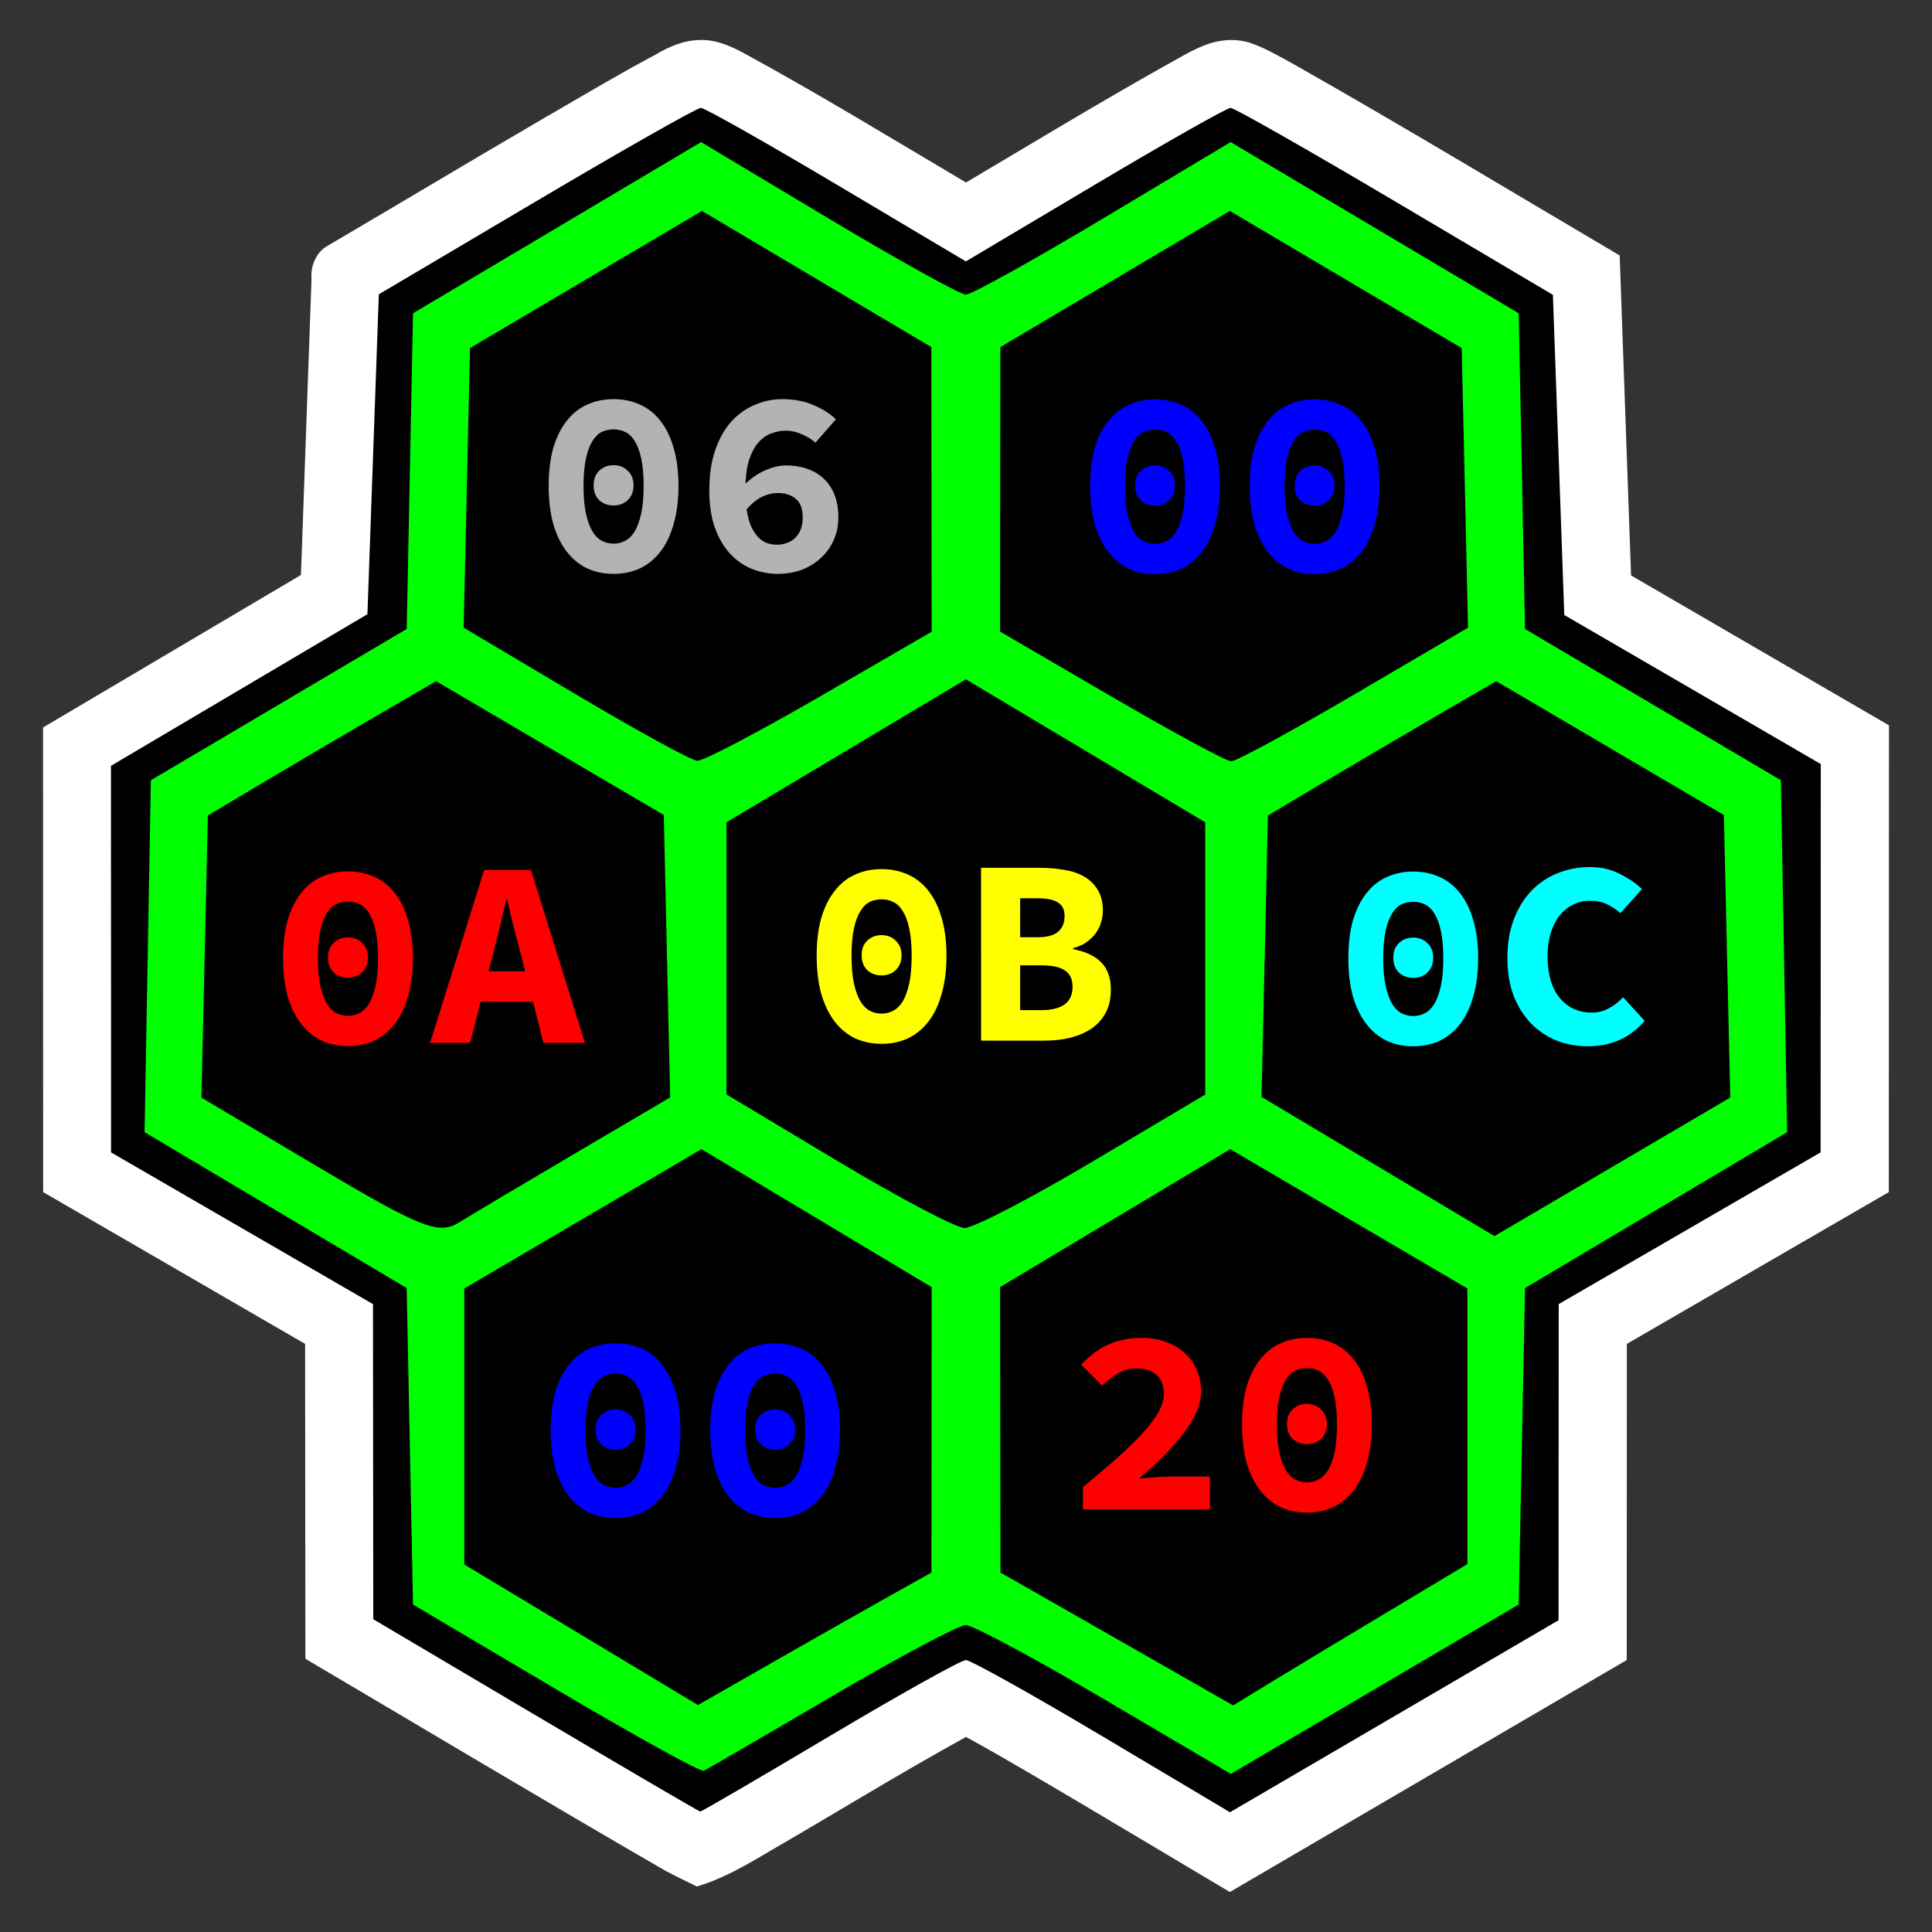 <?xml version="1.0" encoding="UTF-8" standalone="no"?>
<!-- Created with Inkscape (http://www.inkscape.org/) -->

<svg
   version="1.1"
   id="svg254"
   width="512"
   height="512"
   viewBox="0 0 512 512"
   sodipodi:docname="hexinject.svg"
   inkscape:version="1.2.2 (b0a8486541, 2022-12-01)"
   inkscape:export-filename="../GIT Icons/hexinject.png"
   inkscape:export-xdpi="96"
   inkscape:export-ydpi="96"
   xmlns:inkscape="http://www.inkscape.org/namespaces/inkscape"
   xmlns:sodipodi="http://sodipodi.sourceforge.net/DTD/sodipodi-0.dtd"
   xmlns="http://www.w3.org/2000/svg"
   xmlns:svg="http://www.w3.org/2000/svg">
  <rect x="0" y="0" width="512" height="512" fill="#333333" stroke="none"/>
  <defs
     id="defs258">
    <rect
       x="-273.342"
       y="123.45"
       width="226.931"
       height="200.062"
       id="rect493" />
    <rect
       x="-273.342"
       y="123.45"
       width="226.931"
       height="200.062"
       id="rect493-3" />
    <rect
       x="-273.342"
       y="123.45"
       width="226.931"
       height="200.062"
       id="rect493-3-7" />
    <rect
       x="-273.342"
       y="123.45"
       width="226.931"
       height="200.062"
       id="rect493-3-7-3" />
    <rect
       x="-273.342"
       y="123.45"
       width="226.931"
       height="200.062"
       id="rect493-3-7-3-6" />
    <rect
       x="-273.342"
       y="123.45"
       width="226.931"
       height="200.062"
       id="rect493-3-7-3-6-9" />
    <rect
       x="-273.342"
       y="123.45"
       width="226.931"
       height="200.062"
       id="rect493-3-7-3-6-9-2" />
  </defs>
  <sodipodi:namedview
     id="namedview256"
     pagecolor="#505050"
     bordercolor="#eeeeee"
     borderopacity="1"
     inkscape:showpageshadow="0"
     inkscape:pageopacity="0"
     inkscape:pagecheckerboard="0"
     inkscape:deskcolor="#505050"
     showgrid="false"
     inkscape:zoom="0.69345021"
     inkscape:cx="367.72647"
     inkscape:cy="253.80337"
     inkscape:window-width="1366"
     inkscape:window-height="705"
     inkscape:window-x="0"
     inkscape:window-y="0"
     inkscape:window-maximized="1"
     inkscape:current-layer="g260" />
  <g
     inkscape:groupmode="layer"
     inkscape:label="Image"
     id="g260">
    <g
       id="g466"
       transform="translate(0,-1.451)">
      <path
         id="path1048-7"
         style="fill:#ffffff;stroke-width:6.893"
         d="m 185.523,12.053 c -4.239,0.039 -8.248,1.745 -11.826,3.898 -10.008,5.318 -19.731,11.146 -29.545,16.809 -19.321,11.277 -38.513,22.782 -57.805,34.108 -2.79,1.841 -4.078,5.358 -3.794,8.607 -0.934,26.117 -1.868,52.234 -2.801,78.351 -22.783,13.472 -45.564,26.945 -68.348,40.416 0.009,41.043 0.02,82.086 0.029,123.129 23.141,13.409 46.283,26.818 69.424,40.227 0.023,27.815 0.049,55.63 0.07,83.445 31.734,18.725 63.356,37.641 95.253,56.086 2.787,1.497 5.646,2.854 8.479,4.258 7.051,-2.068 13.41,-5.848 19.688,-9.568 17.237,-9.987 34.2,-20.454 51.657,-30.059 10.968,6.014 21.683,12.446 32.472,18.81 12.493,7.411 24.964,14.858 37.446,22.287 35.058,-20.492 70.115,-40.987 105.174,-61.479 0.011,-27.927 0.025,-55.854 0.037,-83.781 23.139,-13.409 46.278,-26.818 69.418,-40.227 0.013,-41.232 0.03,-82.464 0.043,-123.695 -22.782,-13.243 -45.565,-26.484 -68.348,-39.727 -1.007,-28.268 -2.014,-56.536 -3.021,-84.805 -28.815,-16.968 -57.428,-34.282 -86.528,-50.759 -3.804,-2.051 -7.548,-4.324 -11.681,-5.663 -3.805,-1.109 -7.93,-0.782 -11.601,0.66 -4.128,1.569 -7.843,4.003 -11.719,6.084 -17.421,9.799 -34.505,20.174 -51.706,30.352 -19.648,-11.638 -39.149,-23.543 -59.207,-34.469 -3.473,-1.84 -7.255,-3.429 -11.262,-3.297 z" />
      <path
         id="path1048"
         style="fill:#00ff00;stroke-width:6.893"
         d="m 325.116,38.375 c -16.142,9.589 -32.226,19.277 -48.435,28.752 -5.591,3.203 -11.133,6.522 -16.973,9.263 -0.53,0.24 -0.929,0.407 -1.392,0.585 -1.182,0.49 -2.519,0.865 -3.758,0.331 -0.423,-0.123 -1.069,-0.385 -1.332,-0.484 -4.957,-2.165 -9.617,-4.932 -14.32,-7.586 -14.568,-8.412 -28.963,-17.117 -43.429,-25.702 -3.193,-1.902 -6.386,-3.804 -9.579,-5.706 -26.059,15.448 -52.119,30.895 -78.181,46.339 -0.019,15.613 0.102,31.227 -0.273,46.837 -0.179,8.442 -0.455,16.827 -0.898,25.269 -0.187,3.892 -0.375,7.784 -0.562,11.675 -22.568,13.363 -45.137,26.722 -67.705,40.085 -0.012,16.117 0.078,32.235 -0.223,48.351 -0.179,11.891 -0.551,23.741 -0.98,35.615 -0.12,3.502 -0.24,7.004 -0.36,10.507 23.098,13.579 46.196,27.157 69.293,40.736 0.477,10.727 1.062,21.472 1.306,32.175 0.351,12.927 0.452,25.859 0.427,38.79 0.005,4.41 0.008,8.82 0.015,13.23 16.904,9.915 33.782,19.871 50.821,29.554 6.906,3.919 13.79,7.882 20.84,11.541 2.382,1.133 4.791,2.504 7.48,2.673 1.799,0.135 3.307,-0.967 4.748,-1.872 1.014,-0.611 2.23,-1.344 3.33,-1.987 14.819,-8.67 29.741,-17.166 44.726,-25.547 4.801,-2.595 9.495,-5.489 14.675,-7.291 0.92,-0.239 1.914,-0.711 2.864,-0.452 5.751,2.567 11.233,5.684 16.748,8.712 17.112,9.585 33.977,19.601 50.936,29.451 0.503,0.154 1.004,0.896 1.508,0.594 25.968,-15.022 51.824,-30.233 77.722,-45.373 0.037,-14.242 -0.033,-28.486 0.313,-42.725 0.201,-9.895 0.537,-19.745 0.977,-29.642 0.164,-3.957 0.329,-7.915 0.493,-11.872 23.106,-13.564 46.212,-27.128 69.317,-40.692 -0.516,-16.294 -1.117,-32.551 -1.365,-48.851 -0.247,-12.877 -0.249,-25.756 -0.233,-38.635 0,-2.345 0,-4.691 0,-7.036 -22.566,-13.347 -45.132,-26.692 -67.698,-40.039 -0.403,-9.722 -0.899,-19.499 -1.193,-29.188 -0.416,-13.839 -0.602,-27.685 -0.546,-41.53 0,-4.368 0,-8.736 0,-13.104 C 378.172,68.685 352.127,53.242 326.082,37.799 c -0.322,0.192 -0.644,0.384 -0.966,0.576 z m 31.231,38.287 c 10.161,6.016 20.321,12.032 30.482,18.048 0.024,16.351 -0.105,32.706 0.356,49.053 0.146,6.621 0.517,13.233 0.957,19.841 0.077,1.249 0.155,2.498 0.233,3.746 -17.647,10.153 -35.26,20.369 -53.108,30.168 -3.043,1.638 -6.075,3.305 -9.189,4.805 -5.909,-3.131 -11.654,-6.437 -17.484,-9.709 -13.999,-7.919 -27.95,-15.922 -41.892,-23.94 0.227,-25.041 0.452,-50.083 0.677,-75.124 19.511,-11.636 39.022,-23.272 58.533,-34.909 10.145,6.007 20.29,12.014 30.436,18.021 z M 215.57,76.032 c 9.847,5.803 19.694,11.607 29.541,17.41 0.039,25.093 0.079,50.187 0.118,75.28 -16.933,9.66 -33.75,19.533 -50.962,28.695 -1.774,0.925 -3.484,1.759 -5.303,2.666 -1.361,0.676 -2.722,1.353 -4.083,2.029 -4.578,-2.335 -9.113,-4.749 -13.571,-7.307 -15.803,-8.949 -31.433,-18.194 -47.122,-27.339 0.319,-17.794 0.539,-35.59 0.953,-53.381 0.144,-4.916 0.256,-9.798 0.699,-14.722 0.229,-1.677 0.262,-3.471 1.096,-4.985 1.533,-1.304 3.325,-2.283 4.999,-3.4 15.119,-9.527 30.591,-18.421 45.963,-27.525 2.721,-1.604 5.442,-3.207 8.163,-4.811 9.836,5.797 19.672,11.593 29.508,17.39 z M 117.912,184.929 c 18.736,10.912 37.45,21.862 56.171,32.799 0.332,5.611 0.716,11.219 1.003,16.833 0.063,1.58 0.145,3.364 0.196,5.025 0.405,12.126 0.541,24.347 0.503,36.52 -9.5e-4,5.376 -0.003,10.752 -0.004,16.128 -11.84,6.985 -23.628,14.059 -35.511,20.972 -6.06,3.498 -12.142,6.964 -18.337,10.222 -1.434,0.724 -2.978,1.571 -4.536,2.162 -1.96,0.168 -3.838,-0.65 -5.642,-1.308 -5.942,-2.435 -11.538,-5.613 -17.139,-8.729 -12.058,-6.816 -23.877,-14.043 -35.8,-21.132 -1.27,-0.759 -2.54,-1.518 -3.81,-2.277 0.24,-16.74 0.374,-33.482 0.711,-50.221 0.181,-6.813 0.31,-13.625 0.915,-20.435 0.134,-1.101 0.207,-2.232 0.515,-3.295 4.165,-2.899 8.569,-5.436 12.898,-8.081 12.982,-7.761 26.045,-15.393 39.268,-22.742 2.211,-1.217 4.418,-2.446 6.692,-3.543 0.636,0.367 1.271,0.733 1.907,1.1 z m 139.372,-0.903 c 1.033,0.283 1.903,1.008 2.86,1.482 16.731,9.705 33.289,19.703 49.903,29.606 2.679,1.6 5.358,3.201 8.036,4.801 0.228,23.654 0.457,47.307 0.686,70.961 -17.244,10.049 -34.361,20.326 -51.915,29.832 -2.409,1.3 -4.878,2.484 -7.363,3.631 -1.057,0.469 -2.322,1.045 -3.492,1.475 -0.592,0.252 -1.169,-0.302 -1.733,-0.465 -6.193,-2.869 -12.156,-6.201 -18.138,-9.477 -13.893,-7.647 -27.427,-15.835 -41.076,-23.925 -0.602,-0.357 -1.203,-0.715 -1.805,-1.072 -0.021,-23.448 -0.042,-46.897 -0.061,-70.345 15.18,-9.065 30.31,-18.215 45.537,-27.201 4.439,-2.58 8.866,-5.193 13.461,-7.491 0.955,-0.467 2.132,-1.019 3.222,-1.405 0.606,-0.201 1.231,-0.413 1.877,-0.408 z m 139.044,0.171 c 4.905,2.354 9.623,5.079 14.38,7.713 13.944,7.864 27.677,16.048 41.519,24.099 1.34,0.783 2.679,1.566 4.019,2.35 0.258,24.604 0.605,49.208 0.697,73.813 -15.668,9.171 -31.26,18.47 -47.015,27.491 -4.515,2.546 -9.07,5.201 -13.721,7.567 -5.462,-2.82 -10.759,-5.947 -16.087,-9.009 -14.701,-8.547 -29.266,-17.324 -43.897,-25.988 -0.015,-14.235 -0.15,-28.472 0.238,-42.704 0.166,-7.861 0.501,-15.677 0.963,-23.545 0.148,-2.738 0.296,-5.475 0.444,-8.213 15.004,-8.781 29.932,-17.694 45.025,-26.324 4.409,-2.477 8.78,-5.031 13.296,-7.309 l 0.087,0.036 z m -69.846,124.12 c 5.557,2.771 10.918,5.912 16.316,8.975 13.855,7.961 27.546,16.202 41.314,24.312 1.133,0.67 2.266,1.341 3.399,2.011 0,23.985 0,47.969 0,71.954 -16.119,9.727 -32.162,19.582 -48.371,29.16 -4.216,2.463 -8.394,4.958 -12.718,7.275 -1.715,-0.902 -3.32,-1.795 -5.045,-2.747 -17.971,-10.036 -35.744,-20.419 -53.599,-30.658 -0.692,-0.193 -0.301,-1.015 -0.41,-1.547 -0.231,-24.696 -0.461,-49.393 -0.69,-74.089 13.609,-8.101 27.155,-16.31 40.826,-24.308 5.93,-3.408 11.828,-6.885 17.92,-10 0.343,-0.088 0.711,-0.514 1.06,-0.338 z m -140.663,0.017 c 4.94,2.417 9.681,5.217 14.465,7.922 13.902,8.013 27.603,16.363 41.394,24.564 1.195,0.714 2.39,1.429 3.585,2.143 -0.235,25.141 -0.47,50.281 -0.704,75.422 -17.519,9.905 -34.958,19.952 -52.583,29.67 -2.443,1.337 -4.882,2.684 -7.363,3.951 -9.832,-5.69 -19.523,-11.617 -29.25,-17.481 -10.313,-6.255 -20.622,-12.517 -30.934,-18.775 0,-24.031 0,-48.062 0,-72.094 13.911,-8.207 27.767,-16.508 41.734,-24.62 5.92,-3.396 11.9,-6.866 17.978,-10.046 0.523,-0.216 1.046,-0.642 1.585,-0.695 l 0.087,0.037 z" />
      <path
         sodipodi:type="star"
         style="fill:#b3b3b3;stroke-width:5.07"
         id="path845"
         inkscape:flatsided="true"
         sodipodi:sides="6"
         sodipodi:cx="-255.98112"
         sodipodi:cy="-1.0705464"
         sodipodi:r1="59.839317"
         sodipodi:r2="51.822369"
         sodipodi:arg1="0.54162067"
         sodipodi:arg2="1.0652194"
         inkscape:rounded="0"
         inkscape:randomized="0"
         d="m -204.706,29.778 -52.353,28.981 -51.275,-30.849 1.078,-59.83 52.353,-28.981 51.275,30.849 z"
         transform="matrix(0.944,0,0,0.941,425.384,131.409)" />
      <path
         sodipodi:type="star"
         style="fill:#0000ff;stroke-width:5.07"
         id="path845-0"
         inkscape:flatsided="true"
         sodipodi:sides="6"
         sodipodi:cx="-255.98112"
         sodipodi:cy="-1.0705464"
         sodipodi:r1="59.839317"
         sodipodi:r2="51.822369"
         sodipodi:arg1="0.54162067"
         sodipodi:arg2="1.0652194"
         inkscape:rounded="0"
         inkscape:randomized="0"
         d="m -204.706,29.778 -52.353,28.981 -51.275,-30.849 1.078,-59.83 52.353,-28.981 51.275,30.849 z"
         transform="matrix(0.944,0,0,0.941,567.942,134.456)" />
      <path
         sodipodi:type="star"
         style="fill:#ff0000;stroke-width:5.07"
         id="path845-0-9"
         inkscape:flatsided="true"
         sodipodi:sides="6"
         sodipodi:cx="-255.98112"
         sodipodi:cy="-1.0705464"
         sodipodi:r1="59.839317"
         sodipodi:r2="51.822369"
         sodipodi:arg1="0.54162067"
         sodipodi:arg2="1.0652194"
         inkscape:rounded="0"
         inkscape:randomized="0"
         d="m -204.706,29.778 -52.353,28.981 -51.275,-30.849 1.078,-59.83 52.353,-28.981 51.275,30.849 z"
         transform="matrix(0.944,0,0,0.941,355.679,254.39)" />
      <path
         sodipodi:type="star"
         style="fill:#ffff00;stroke-width:5.07"
         id="path845-0-9-3"
         inkscape:flatsided="true"
         sodipodi:sides="6"
         sodipodi:cx="-255.98112"
         sodipodi:cy="-1.0705464"
         sodipodi:r1="59.839317"
         sodipodi:r2="51.822369"
         sodipodi:arg1="0.54162067"
         sodipodi:arg2="1.0652194"
         inkscape:rounded="0"
         inkscape:randomized="0"
         d="m -204.706,29.778 -52.353,28.981 -51.275,-30.849 1.078,-59.83 52.353,-28.981 51.275,30.849 z"
         transform="matrix(0.944,0,0,0.941,497.567,258.422)" />
      <path
         sodipodi:type="star"
         style="fill:#00ffff;stroke-width:5.07"
         id="path845-0-9-3-6"
         inkscape:flatsided="true"
         sodipodi:sides="6"
         sodipodi:cx="-255.98112"
         sodipodi:cy="-1.0705464"
         sodipodi:r1="59.839317"
         sodipodi:r2="51.822369"
         sodipodi:arg1="0.54162067"
         sodipodi:arg2="1.0652194"
         inkscape:rounded="0"
         inkscape:randomized="0"
         d="m -204.706,29.778 -52.353,28.981 -51.275,-30.849 1.078,-59.83 52.353,-28.981 51.275,30.849 z"
         transform="matrix(0.944,0,0,0.941,637.336,257.695)" />
      <path
         sodipodi:type="star"
         style="fill:#0000ff;stroke-width:5.07"
         id="path845-0-9-3-6-0"
         inkscape:flatsided="true"
         sodipodi:sides="6"
         sodipodi:cx="-255.98112"
         sodipodi:cy="-1.0705464"
         sodipodi:r1="59.839317"
         sodipodi:r2="51.822369"
         sodipodi:arg1="0.54162067"
         sodipodi:arg2="1.0652194"
         inkscape:rounded="0"
         inkscape:randomized="0"
         d="m -204.706,29.778 -52.353,28.981 -51.275,-30.849 1.078,-59.83 52.353,-28.981 51.275,30.849 z"
         transform="matrix(0.944,0,0,0.941,425.502,381.676)" />
      <path
         sodipodi:type="star"
         style="fill:#ff0000;stroke-width:5.07"
         id="path845-0-9-3-6-0-6"
         inkscape:flatsided="true"
         sodipodi:sides="6"
         sodipodi:cx="-255.98112"
         sodipodi:cy="-1.0705464"
         sodipodi:r1="59.839317"
         sodipodi:r2="51.822369"
         sodipodi:arg1="0.54162067"
         sodipodi:arg2="1.0652194"
         inkscape:rounded="0"
         inkscape:randomized="0"
         d="m -204.706,29.778 -52.353,28.981 -51.275,-30.849 1.078,-59.83 52.353,-28.981 51.275,30.849 z"
         transform="matrix(0.944,0,0,0.941,566.07,381.517)" />
      <g
         id="g1074"
         transform="matrix(0.944,0,0,0.941,14.299,14.979)"
         style="fill:#000000">
        <path
           id="path372"
           style="fill:#000000;stroke-width:3.243"
           d="m 181.594,16 c -1.045,0 -21.808,11.814 -46.145,26.256 L 91.199,68.512 89.6,113.557 88,158.604 l -36,21.352 -36,21.352 0.02,54.43 0.012,54.432 36.77,21.363 36.762,21.365 0.037,44.371 0.037,44.371 45.582,27.053 c 25.069,14.879 45.86,27.081 46.205,27.115 0.345,0.035 16.729,-9.549 36.412,-21.299 19.683,-11.75 36.86,-21.365 38.164,-21.365 1.304,0 18.523,9.644 38.262,21.43 L 330.154,496 l 46.119,-27.039 46.119,-27.039 0.019,-44.514 0.018,-44.512 36.764,-21.365 36.762,-21.363 0.025,-54.688 L 496,200.799 460,179.812 424,158.828 422.4,113.744 420.799,68.66 376.467,42.326 C 352.086,27.845 331.318,16 330.316,16 c -1.001,0 -18.131,9.729 -38.068,21.621 l -36.25,21.621 L 219.75,37.621 C 199.812,25.729 182.639,16 181.594,16 Z m 0.068,9.635 35.75,21.475 c 19.663,11.811 37.029,21.479 38.586,21.479 1.557,0 18.919,-9.668 38.582,-21.479 l 35.75,-21.475 40.432,24.105 40.436,24.105 0.889,44.455 0.881,44.455 35.918,21.307 35.914,21.301 0.881,49.559 0.881,49.559 -36.793,21.947 -36.795,21.943 -0.887,44.564 -0.889,44.562 -40.404,23.85 -40.4,23.855 -35.463,-20.961 c -19.504,-11.528 -37.042,-20.959 -38.969,-20.959 -1.927,0 -18.903,9.072 -37.73,20.164 -18.827,11.092 -34.952,20.486 -35.832,20.875 -0.88,0.389 -19.6,-9.987 -41.6,-23.053 l -40,-23.752 -0.893,-44.576 -0.889,-44.57 -36.793,-21.943 -36.787,-21.947 0.881,-49.559 0.881,-49.559 35.912,-21.301 35.914,-21.307 0.887,-44.455 0.887,-44.455 40.432,-24.105 z m 0.244,19.395 -32.551,19.311 -32.557,19.314 -0.893,39.365 -0.895,39.365 31.293,18.66 c 17.211,10.263 32.641,18.739 34.289,18.836 1.648,0.097 17.127,-8.039 34.398,-18.084 l 31.406,-18.264 -0.043,-40.076 -0.037,-40.078 -32.207,-19.174 z m 148.18,0 -32.205,19.176 -32.201,19.174 -0.043,40.051 -0.037,40.059 31.199,18.25 c 17.16,10.04 32.317,18.272 33.688,18.289 1.371,0.017 16.894,-8.445 34.494,-18.803 L 396.979,162.391 396.086,123.025 395.197,83.654 362.643,64.34 Z M 157.105,98.035 c 2.738,0 5.227,0.521 7.467,1.566 2.24,0.996 4.155,2.54 5.748,4.631 1.593,2.041 2.812,4.579 3.658,7.615 0.896,3.036 1.346,6.572 1.346,10.604 0,4.032 -0.45,7.59 -1.346,10.676 -0.846,3.086 -2.065,5.675 -3.658,7.766 -1.593,2.091 -3.508,3.684 -5.748,4.779 -2.24,1.045 -4.729,1.568 -7.467,1.568 -2.738,0 -5.227,-0.523 -7.467,-1.568 -2.24,-1.095 -4.157,-2.689 -5.75,-4.779 -1.593,-2.091 -2.836,-4.679 -3.732,-7.766 -0.846,-3.086 -1.27,-6.644 -1.27,-10.676 0,-4.032 0.423,-7.567 1.27,-10.604 0.896,-3.036 2.14,-5.574 3.732,-7.615 1.593,-2.091 3.51,-3.635 5.75,-4.631 2.24,-1.045 4.729,-1.566 7.467,-1.566 z m 47.338,0 c 3.385,0 6.346,0.572 8.885,1.717 2.539,1.095 4.604,2.414 6.197,3.957 l -5.748,6.57 c -0.996,-0.896 -2.241,-1.667 -3.734,-2.314 -1.493,-0.697 -3.036,-1.045 -4.629,-1.045 -1.444,0 -2.838,0.273 -4.182,0.82 -1.294,0.498 -2.464,1.344 -3.51,2.539 -0.996,1.145 -1.816,2.663 -2.463,4.555 -0.647,1.892 -1.022,4.232 -1.121,7.02 1.692,-1.643 3.561,-2.913 5.602,-3.809 2.091,-0.896 4.03,-1.344 5.822,-1.344 2.091,0 4.008,0.299 5.75,0.896 1.792,0.597 3.335,1.493 4.629,2.688 1.344,1.195 2.39,2.713 3.137,4.555 0.747,1.842 1.119,4.007 1.119,6.496 0,2.489 -0.472,4.703 -1.418,6.645 -0.896,1.941 -2.14,3.61 -3.732,5.004 -1.543,1.394 -3.336,2.462 -5.377,3.209 -2.041,0.697 -4.206,1.047 -6.496,1.047 -2.439,0 -4.804,-0.448 -7.094,-1.344 -2.29,-0.896 -4.329,-2.29 -6.121,-4.182 -1.792,-1.891 -3.237,-4.307 -4.332,-7.244 -1.095,-2.987 -1.643,-6.571 -1.643,-10.752 0,-4.43 0.572,-8.262 1.717,-11.498 1.145,-3.235 2.663,-5.898 4.555,-7.988 1.941,-2.091 4.133,-3.635 6.572,-4.631 2.439,-1.045 4.977,-1.566 7.615,-1.566 z m 104.658,0.062 c 2.738,0 5.227,0.523 7.467,1.568 2.24,0.996 4.157,2.538 5.75,4.629 1.593,2.041 2.812,4.579 3.658,7.615 0.896,3.036 1.344,6.572 1.344,10.604 0,4.032 -0.448,7.592 -1.344,10.678 -0.846,3.086 -2.065,5.675 -3.658,7.766 -1.593,2.091 -3.51,3.682 -5.75,4.777 -2.24,1.045 -4.729,1.568 -7.467,1.568 -2.738,0 -5.227,-0.523 -7.467,-1.568 -2.24,-1.095 -4.155,-2.687 -5.748,-4.777 -1.593,-2.091 -2.838,-4.679 -3.734,-7.766 -0.846,-3.086 -1.27,-6.646 -1.27,-10.678 0,-4.032 0.423,-7.567 1.27,-10.604 0.896,-3.036 2.141,-5.574 3.734,-7.615 1.593,-2.091 3.508,-3.633 5.748,-4.629 2.24,-1.045 4.729,-1.568 7.467,-1.568 z m 44.801,0 c 2.738,0 5.227,0.523 7.467,1.568 2.24,0.996 4.155,2.538 5.748,4.629 1.593,2.041 2.814,4.579 3.66,7.615 0.896,3.036 1.344,6.572 1.344,10.604 0,4.032 -0.448,7.592 -1.344,10.678 -0.846,3.086 -2.067,5.675 -3.66,7.766 -1.593,2.091 -3.508,3.682 -5.748,4.777 -2.24,1.045 -4.729,1.568 -7.467,1.568 -2.738,0 -5.227,-0.523 -7.467,-1.568 -2.24,-1.095 -4.157,-2.687 -5.75,-4.777 -1.593,-2.091 -2.836,-4.679 -3.732,-7.766 -0.846,-3.086 -1.27,-6.646 -1.27,-10.678 0,-4.032 0.423,-7.567 1.27,-10.604 0.896,-3.036 2.14,-5.574 3.732,-7.615 1.593,-2.091 3.51,-3.633 5.75,-4.629 2.24,-1.045 4.729,-1.568 7.467,-1.568 z m -196.797,8.449 c -1.195,0 -2.316,0.248 -3.361,0.746 -0.996,0.498 -1.867,1.369 -2.613,2.613 -0.747,1.195 -1.343,2.813 -1.791,4.854 -0.448,2.041 -0.672,4.605 -0.672,7.691 0,3.086 0.224,5.673 0.672,7.764 0.448,2.041 1.044,3.71 1.791,5.004 0.747,1.244 1.618,2.14 2.613,2.688 1.045,0.548 2.167,0.822 3.361,0.822 1.195,0 2.29,-0.275 3.285,-0.822 1.045,-0.548 1.941,-1.443 2.688,-2.688 0.747,-1.294 1.343,-2.963 1.791,-5.004 0.448,-2.091 0.674,-4.677 0.674,-7.764 0,-3.086 -0.226,-5.651 -0.674,-7.691 -0.448,-2.041 -1.044,-3.659 -1.791,-4.854 -0.747,-1.244 -1.642,-2.115 -2.688,-2.613 -0.995,-0.498 -2.09,-0.746 -3.285,-0.746 z m 151.996,0.062 c -1.195,0 -2.314,0.248 -3.359,0.746 -0.996,0.498 -1.867,1.369 -2.613,2.613 -0.747,1.195 -1.345,2.813 -1.793,4.854 -0.448,2.041 -0.672,4.605 -0.672,7.691 0,3.086 0.224,5.675 0.672,7.766 0.448,2.041 1.046,3.708 1.793,5.002 0.747,1.244 1.618,2.14 2.613,2.688 1.045,0.548 2.165,0.822 3.359,0.822 1.195,0 2.29,-0.275 3.285,-0.822 1.045,-0.548 1.943,-1.443 2.689,-2.688 0.747,-1.294 1.343,-2.961 1.791,-5.002 0.448,-2.091 0.672,-4.679 0.672,-7.766 0,-3.086 -0.224,-5.651 -0.672,-7.691 -0.448,-2.041 -1.044,-3.659 -1.791,-4.854 -0.747,-1.244 -1.644,-2.115 -2.689,-2.613 -0.996,-0.498 -2.09,-0.746 -3.285,-0.746 z m 44.801,0 c -1.195,0 -2.316,0.248 -3.361,0.746 -0.996,0.498 -1.867,1.369 -2.613,2.613 -0.747,1.195 -1.343,2.813 -1.791,4.854 -0.448,2.041 -0.672,4.605 -0.672,7.691 0,3.086 0.224,5.675 0.672,7.766 0.448,2.041 1.044,3.708 1.791,5.002 0.747,1.244 1.618,2.14 2.613,2.688 1.045,0.548 2.167,0.822 3.361,0.822 1.195,0 2.29,-0.275 3.285,-0.822 1.045,-0.548 1.941,-1.443 2.688,-2.688 0.747,-1.294 1.345,-2.961 1.793,-5.002 0.448,-2.091 0.672,-4.679 0.672,-7.766 0,-3.086 -0.224,-5.651 -0.672,-7.691 -0.448,-2.041 -1.046,-3.659 -1.793,-4.854 -0.747,-1.244 -1.642,-2.115 -2.688,-2.613 -0.996,-0.498 -2.09,-0.746 -3.285,-0.746 z m -196.797,10.018 c 1.593,0 2.912,0.521 3.957,1.566 1.095,0.996 1.643,2.365 1.643,4.107 0,1.742 -0.547,3.136 -1.643,4.182 -1.045,0.996 -2.364,1.494 -3.957,1.494 -1.593,0 -2.938,-0.499 -4.033,-1.494 -1.045,-1.045 -1.568,-2.439 -1.568,-4.182 0,-1.742 0.523,-3.112 1.568,-4.107 1.095,-1.045 2.44,-1.566 4.033,-1.566 z m 151.996,0.062 c 1.593,0 2.912,0.523 3.957,1.568 1.095,0.996 1.643,2.363 1.643,4.105 0,1.742 -0.547,3.136 -1.643,4.182 -1.045,0.996 -2.364,1.494 -3.957,1.494 -1.593,0 -2.936,-0.499 -4.031,-1.494 -1.045,-1.045 -1.568,-2.439 -1.568,-4.182 0,-1.742 0.523,-3.11 1.568,-4.105 1.095,-1.045 2.438,-1.568 4.031,-1.568 z m 44.801,0 c 1.593,0 2.912,0.523 3.957,1.568 1.095,0.996 1.643,2.363 1.643,4.105 0,1.742 -0.548,3.136 -1.643,4.182 -1.045,0.996 -2.364,1.494 -3.957,1.494 -1.593,0 -2.938,-0.499 -4.033,-1.494 -1.045,-1.045 -1.566,-2.439 -1.566,-4.182 0,-1.742 0.521,-3.11 1.566,-4.105 1.095,-1.045 2.44,-1.568 4.033,-1.568 z m -150.729,7.777 c -1.394,0 -2.837,0.348 -4.33,1.045 -1.493,0.697 -2.963,1.892 -4.406,3.584 0.299,1.892 0.722,3.485 1.27,4.779 0.597,1.244 1.269,2.264 2.016,3.061 0.747,0.747 1.569,1.294 2.465,1.643 0.896,0.299 1.816,0.447 2.762,0.447 0.946,0 1.843,-0.149 2.689,-0.447 0.896,-0.299 1.667,-0.746 2.314,-1.344 0.697,-0.647 1.244,-1.443 1.643,-2.389 0.398,-0.996 0.598,-2.166 0.598,-3.51 0,-2.439 -0.647,-4.181 -1.941,-5.227 -1.294,-1.095 -2.987,-1.643 -5.078,-1.643 z m 52.824,52.477 -33.6,20.133 -33.6,20.131 v 38.318 38.318 L 220,312.607 c 17.16,10.321 33.196,18.805 35.637,18.848 2.441,0.042 18.641,-8.398 36,-18.752 l 31.562,-18.828 v -38.33 -38.338 l -33.6,-20.131 z m -148.717,0.514 -17.645,10.303 c -9.703,5.666 -24.117,14.181 -32.037,18.92 l -14.4,8.613 -0.898,39.73 -0.895,39.725 32.893,19.605 c 28.549,17.013 33.747,19.078 39.301,15.619 3.52,-2.192 18.32,-11.032 32.893,-19.639 l 26.494,-15.65 -0.893,-39.768 -0.895,-39.77 -31.963,-18.842 z m 297.598,0 -17.643,10.303 c -9.703,5.666 -24.117,14.181 -32.037,18.92 l -14.4,8.613 -0.9,39.623 -0.895,39.621 32.695,19.598 32.693,19.6 33.1,-19.504 33.094,-19.508 -0.895,-39.789 -0.893,-39.787 -31.963,-18.842 z m 26.369,52.354 c 3.086,0 5.874,0.647 8.363,1.941 2.489,1.244 4.555,2.663 6.197,4.256 l -6.049,6.795 c -1.145,-1.045 -2.415,-1.892 -3.809,-2.539 -1.344,-0.647 -2.911,-0.971 -4.703,-0.971 -1.742,0 -3.336,0.372 -4.779,1.119 -1.444,0.697 -2.712,1.718 -3.807,3.062 -1.045,1.344 -1.868,2.986 -2.465,4.928 -0.597,1.941 -0.896,4.131 -0.896,6.57 0,5.028 1.146,8.935 3.436,11.723 2.29,2.738 5.275,4.107 8.959,4.107 1.742,0 3.336,-0.399 4.779,-1.195 1.493,-0.796 2.837,-1.843 4.031,-3.137 l 6.049,6.646 c -4.032,4.779 -9.358,7.168 -15.979,7.168 -3.036,0 -5.924,-0.523 -8.662,-1.568 -2.688,-1.095 -5.077,-2.689 -7.168,-4.779 -2.041,-2.091 -3.683,-4.679 -4.928,-7.766 -1.195,-3.136 -1.791,-6.744 -1.791,-10.826 0,-4.032 0.596,-7.616 1.791,-10.752 1.195,-3.186 2.837,-5.874 4.928,-8.064 2.091,-2.19 4.555,-3.857 7.393,-5.002 2.837,-1.145 5.874,-1.717 9.109,-1.717 z m -170.98,0.203 h 16.352 c 2.539,0 4.879,0.199 7.02,0.598 2.19,0.348 4.081,0.996 5.674,1.941 1.593,0.946 2.838,2.189 3.734,3.732 0.946,1.543 1.418,3.485 1.418,5.824 0,1.095 -0.175,2.19 -0.523,3.285 -0.299,1.095 -0.795,2.117 -1.492,3.062 -0.697,0.946 -1.568,1.79 -2.613,2.537 -1.045,0.747 -2.291,1.294 -3.734,1.643 v 0.299 c 3.484,0.647 6.124,1.893 7.916,3.734 1.792,1.842 2.688,4.404 2.688,7.689 0,2.489 -0.472,4.63 -1.418,6.422 -0.946,1.792 -2.267,3.286 -3.959,4.48 -1.692,1.145 -3.683,2.016 -5.973,2.613 -2.24,0.548 -4.678,0.82 -7.316,0.82 h -17.771 z m -27.926,0.373 c 2.738,0 5.227,0.523 7.467,1.568 2.24,0.996 4.157,2.538 5.75,4.629 1.593,2.041 2.812,4.579 3.658,7.615 0.896,3.036 1.344,6.572 1.344,10.604 0,4.032 -0.448,7.592 -1.344,10.678 -0.846,3.086 -2.065,5.675 -3.658,7.766 -1.593,2.091 -3.51,3.682 -5.75,4.777 -2.24,1.045 -4.729,1.568 -7.467,1.568 -2.738,0 -5.227,-0.523 -7.467,-1.568 -2.24,-1.095 -4.155,-2.687 -5.748,-4.777 -1.593,-2.091 -2.838,-4.679 -3.734,-7.766 -0.846,-3.086 -1.27,-6.646 -1.27,-10.678 0,-4.032 0.423,-7.567 1.27,-10.604 0.896,-3.036 2.141,-5.574 3.734,-7.615 1.593,-2.091 3.508,-3.633 5.748,-4.629 2.24,-1.045 4.729,-1.568 7.467,-1.568 z m -111.578,0.258 h 13.141 l 15.158,48.682 h -11.648 l -2.912,-11.572 h -14.709 l -2.986,11.572 h -11.201 z m -38.23,0.373 c 2.738,0 5.227,0.523 7.467,1.568 2.24,0.996 4.157,2.538 5.75,4.629 1.593,2.041 2.812,4.579 3.658,7.615 0.896,3.036 1.344,6.572 1.344,10.604 0,4.032 -0.448,7.592 -1.344,10.678 -0.846,3.086 -2.065,5.675 -3.658,7.766 -1.593,2.091 -3.51,3.682 -5.75,4.777 -2.24,1.045 -4.729,1.568 -7.467,1.568 -2.738,0 -5.227,-0.523 -7.467,-1.568 -2.24,-1.095 -4.155,-2.687 -5.748,-4.777 -1.593,-2.091 -2.838,-4.679 -3.734,-7.766 -0.846,-3.086 -1.27,-6.646 -1.27,-10.678 0,-4.032 0.423,-7.567 1.27,-10.604 0.896,-3.036 2.141,-5.574 3.734,-7.615 1.593,-2.091 3.508,-3.633 5.748,-4.629 2.24,-1.045 4.729,-1.568 7.467,-1.568 z m 299.061,0.06 c 2.738,0 5.227,0.523 7.467,1.568 2.24,0.996 4.157,2.54 5.75,4.631 1.593,2.041 2.812,4.579 3.658,7.615 0.896,3.036 1.344,6.57 1.344,10.602 0,4.032 -0.448,7.592 -1.344,10.678 -0.846,3.086 -2.065,5.675 -3.658,7.766 -1.593,2.091 -3.51,3.684 -5.75,4.779 -2.24,1.045 -4.729,1.568 -7.467,1.568 -2.738,0 -5.225,-0.523 -7.465,-1.568 -2.24,-1.095 -4.157,-2.689 -5.75,-4.779 -1.593,-2.091 -2.838,-4.679 -3.734,-7.766 -0.846,-3.086 -1.268,-6.646 -1.268,-10.678 0,-4.032 0.421,-7.565 1.268,-10.602 0.896,-3.036 2.141,-5.574 3.734,-7.615 1.593,-2.091 3.51,-3.635 5.75,-4.631 2.24,-1.045 4.727,-1.568 7.465,-1.568 z m -110.35,7.521 v 10.977 h 4.854 c 2.688,0 4.63,-0.523 5.824,-1.568 1.195,-1.045 1.791,-2.513 1.791,-4.404 0,-1.792 -0.623,-3.062 -1.867,-3.809 -1.195,-0.796 -3.085,-1.195 -5.674,-1.195 z m -38.902,0.299 c -1.195,0 -2.314,0.248 -3.359,0.746 -0.996,0.498 -1.867,1.371 -2.613,2.615 -0.747,1.195 -1.345,2.811 -1.793,4.852 -0.448,2.041 -0.672,4.605 -0.672,7.691 0,3.086 0.224,5.675 0.672,7.766 0.448,2.041 1.046,3.708 1.793,5.002 0.747,1.244 1.618,2.142 2.613,2.689 1.045,0.548 2.165,0.82 3.359,0.82 1.195,0 2.29,-0.273 3.285,-0.82 1.045,-0.548 1.943,-1.445 2.689,-2.689 0.747,-1.294 1.343,-2.961 1.791,-5.002 0.448,-2.091 0.672,-4.679 0.672,-7.766 0,-3.086 -0.224,-5.651 -0.672,-7.691 -0.448,-2.041 -1.044,-3.657 -1.791,-4.852 -0.747,-1.244 -1.644,-2.117 -2.689,-2.615 -0.996,-0.498 -2.09,-0.746 -3.285,-0.746 z m -105.381,0.107 c -0.597,2.588 -1.22,5.253 -1.867,7.99 -0.647,2.688 -1.294,5.252 -1.941,7.691 l -1.119,4.479 h 10.229 l -1.119,-4.479 c -0.647,-2.439 -1.321,-5.003 -2.018,-7.691 -0.697,-2.738 -1.318,-5.402 -1.865,-7.99 z m -44.428,0.523 c -1.195,0 -2.314,0.248 -3.359,0.746 -0.996,0.498 -1.867,1.369 -2.613,2.613 -0.747,1.195 -1.345,2.813 -1.793,4.854 -0.448,2.041 -0.672,4.605 -0.672,7.691 0,3.086 0.224,5.675 0.672,7.766 0.448,2.041 1.046,3.708 1.793,5.002 0.747,1.244 1.618,2.14 2.613,2.688 1.045,0.548 2.165,0.822 3.359,0.822 1.195,0 2.29,-0.275 3.285,-0.822 1.045,-0.548 1.943,-1.443 2.689,-2.688 0.747,-1.294 1.343,-2.961 1.791,-5.002 0.448,-2.091 0.672,-4.679 0.672,-7.766 0,-3.086 -0.224,-5.651 -0.672,-7.691 -0.448,-2.041 -1.044,-3.659 -1.791,-4.854 -0.747,-1.244 -1.644,-2.115 -2.689,-2.613 -0.996,-0.498 -2.09,-0.746 -3.285,-0.746 z m 299.061,0.062 c -1.195,0 -2.314,0.248 -3.359,0.746 -0.996,0.498 -1.867,1.369 -2.613,2.613 -0.747,1.195 -1.343,2.813 -1.791,4.854 -0.448,2.041 -0.672,4.603 -0.672,7.689 0,3.086 0.224,5.675 0.672,7.766 0.448,2.041 1.044,3.71 1.791,5.004 0.747,1.244 1.618,2.14 2.613,2.688 1.045,0.548 2.165,0.82 3.359,0.82 1.195,0 2.292,-0.273 3.287,-0.82 1.045,-0.548 1.941,-1.443 2.688,-2.688 0.747,-1.294 1.343,-2.963 1.791,-5.004 0.448,-2.091 0.672,-4.679 0.672,-7.766 0,-3.086 -0.224,-5.649 -0.672,-7.689 -0.448,-2.041 -1.044,-3.659 -1.791,-4.854 -0.747,-1.244 -1.642,-2.115 -2.688,-2.613 -0.996,-0.498 -2.092,-0.746 -3.287,-0.746 z m -149.252,9.387 c 1.593,0 2.912,0.523 3.957,1.568 1.095,0.996 1.643,2.365 1.643,4.107 0,1.742 -0.547,3.134 -1.643,4.18 -1.045,0.996 -2.364,1.494 -3.957,1.494 -1.593,10e-6 -2.936,-0.499 -4.031,-1.494 -1.045,-1.045 -1.568,-2.437 -1.568,-4.18 0,-1.742 0.523,-3.112 1.568,-4.107 1.095,-1.045 2.438,-1.568 4.031,-1.568 z m -149.809,0.631 c 1.593,-1e-5 2.912,0.523 3.957,1.568 1.095,0.996 1.643,2.363 1.643,4.105 10e-7,1.742 -0.547,3.136 -1.643,4.182 -1.045,0.996 -2.364,1.494 -3.957,1.494 -1.593,0 -2.936,-0.499 -4.031,-1.494 -1.045,-1.045 -1.568,-2.439 -1.568,-4.182 0,-1.742 0.523,-3.11 1.568,-4.105 1.095,-1.045 2.438,-1.568 4.031,-1.568 z m 299.061,0.062 c 1.593,0 2.914,0.521 3.959,1.566 1.095,0.996 1.643,2.365 1.643,4.107 0,1.742 -0.547,3.136 -1.643,4.182 -1.045,0.996 -2.366,1.492 -3.959,1.492 -1.593,0 -2.936,-0.497 -4.031,-1.492 -1.045,-1.045 -1.568,-2.439 -1.568,-4.182 0,-1.742 0.523,-3.112 1.568,-4.107 1.095,-1.045 2.438,-1.566 4.031,-1.566 z m -110.35,7.818 v 12.619 h 5.898 c 5.874,0 8.811,-2.19 8.811,-6.57 0,-2.14 -0.722,-3.683 -2.166,-4.629 -1.394,-0.946 -3.608,-1.42 -6.645,-1.42 z m -89.471,51.771 -33.287,19.619 -33.287,19.617 v 38.865 38.863 L 148,446.012 l 32.799,19.791 20.801,-11.934 c 11.44,-6.562 26.186,-14.958 32.773,-18.656 l 11.969,-6.721 0.033,-40.193 0.025,-40.186 -32.312,-19.426 z m 148.443,0 -32.312,19.426 -32.305,19.426 0.055,40.186 0.062,40.193 32.656,18.707 32.662,18.713 9.682,-5.945 c 5.324,-3.27 20.121,-12.228 32.881,-19.906 l 23.201,-13.963 v -38.799 -38.801 l -33.295,-19.617 z m -24.912,53.137 c 2.489,0 4.754,0.374 6.795,1.121 2.041,0.697 3.783,1.717 5.227,3.061 1.493,1.294 2.637,2.861 3.434,4.703 0.846,1.842 1.27,3.909 1.27,6.199 0,1.991 -0.472,4.03 -1.418,6.121 -0.946,2.041 -2.24,4.107 -3.883,6.197 -1.593,2.041 -3.435,4.107 -5.525,6.197 -2.091,2.041 -4.281,4.058 -6.57,6.049 1.344,-0.149 2.787,-0.274 4.33,-0.373 1.593,-0.149 3.011,-0.225 4.256,-0.225 h 11.275 v 9.26 h -35.617 v -6.273 c 3.385,-2.837 6.472,-5.475 9.26,-7.914 2.788,-2.489 5.177,-4.803 7.168,-6.943 1.991,-2.14 3.534,-4.157 4.629,-6.049 1.095,-1.892 1.643,-3.683 1.643,-5.375 0,-2.34 -0.672,-4.108 -2.016,-5.303 -1.344,-1.244 -3.261,-1.865 -5.75,-1.865 -1.892,0 -3.634,0.497 -5.227,1.492 -1.543,0.946 -2.986,2.065 -4.33,3.359 l -5.898,-5.898 c 1.244,-1.244 2.464,-2.339 3.658,-3.285 1.244,-0.946 2.539,-1.717 3.883,-2.314 1.394,-0.647 2.837,-1.119 4.33,-1.418 1.543,-0.348 3.236,-0.523 5.078,-0.523 z m 46.441,0 c 2.738,0 5.227,0.523 7.467,1.568 2.24,0.996 4.157,2.538 5.75,4.629 1.593,2.041 2.812,4.581 3.658,7.617 0.896,3.036 1.344,6.57 1.344,10.602 0,4.032 -0.448,7.592 -1.344,10.678 -0.846,3.086 -2.065,5.675 -3.658,7.766 -1.593,2.091 -3.51,3.684 -5.75,4.779 -2.24,1.045 -4.729,1.566 -7.467,1.566 -2.738,0 -5.227,-0.521 -7.467,-1.566 -2.24,-1.095 -4.155,-2.689 -5.748,-4.779 -1.593,-2.091 -2.838,-4.679 -3.734,-7.766 -0.846,-3.086 -1.27,-6.646 -1.27,-10.678 0,-4.032 0.423,-7.565 1.27,-10.602 0.896,-3.036 2.141,-5.576 3.734,-7.617 1.593,-2.091 3.508,-3.633 5.748,-4.629 2.24,-1.045 4.729,-1.568 7.467,-1.568 z m -194.092,1.545 c 2.738,0 5.227,0.523 7.467,1.568 2.24,0.996 4.157,2.538 5.75,4.629 1.593,2.041 2.812,4.581 3.658,7.617 0.896,3.036 1.344,6.57 1.344,10.602 0,4.032 -0.448,7.592 -1.344,10.678 -0.846,3.086 -2.065,5.675 -3.658,7.766 -1.593,2.091 -3.51,3.684 -5.75,4.779 -2.24,1.045 -4.729,1.568 -7.467,1.568 -2.738,0 -5.227,-0.523 -7.467,-1.568 -2.24,-1.095 -4.155,-2.689 -5.748,-4.779 -1.593,-2.091 -2.838,-4.679 -3.734,-7.766 -0.846,-3.086 -1.27,-6.646 -1.27,-10.678 0,-4.032 0.423,-7.565 1.27,-10.602 0.896,-3.036 2.141,-5.576 3.734,-7.617 1.593,-2.091 3.508,-3.633 5.748,-4.629 2.24,-1.045 4.729,-1.568 7.467,-1.568 z m 44.801,0 c 2.738,0 5.227,0.523 7.467,1.568 2.24,0.996 4.155,2.538 5.748,4.629 1.593,2.041 2.814,4.581 3.66,7.617 0.896,3.036 1.344,6.57 1.344,10.602 0,4.032 -0.448,7.592 -1.344,10.678 -0.846,3.086 -2.067,5.675 -3.66,7.766 -1.593,2.091 -3.508,3.684 -5.748,4.779 -2.24,1.045 -4.729,1.568 -7.467,1.568 -2.738,0 -5.227,-0.523 -7.467,-1.568 -2.24,-1.095 -4.157,-2.689 -5.75,-4.779 -1.593,-2.091 -2.836,-4.679 -3.732,-7.766 -0.846,-3.086 -1.27,-6.646 -1.27,-10.678 0,-4.032 0.423,-7.565 1.27,-10.602 0.896,-3.036 2.14,-5.576 3.732,-7.617 1.593,-2.091 3.51,-3.633 5.75,-4.629 2.24,-1.045 4.729,-1.568 7.467,-1.568 z m 149.291,6.967 c -1.195,0 -2.314,0.25 -3.359,0.748 -0.996,0.498 -1.867,1.369 -2.613,2.613 -0.747,1.195 -1.345,2.813 -1.793,4.854 -0.448,2.041 -0.672,4.603 -0.672,7.689 0,3.086 0.224,5.675 0.672,7.766 0.448,2.041 1.046,3.708 1.793,5.002 0.747,1.244 1.618,2.142 2.613,2.689 1.045,0.548 2.165,0.82 3.359,0.82 1.195,0 2.29,-0.273 3.285,-0.82 1.045,-0.548 1.943,-1.445 2.689,-2.689 0.747,-1.294 1.343,-2.961 1.791,-5.002 0.448,-2.091 0.672,-4.679 0.672,-7.766 0,-3.086 -0.224,-5.649 -0.672,-7.689 -0.448,-2.041 -1.044,-3.659 -1.791,-4.854 -0.747,-1.244 -1.644,-2.115 -2.689,-2.613 -0.996,-0.498 -2.09,-0.748 -3.285,-0.748 z m -194.092,1.547 c -1.195,0 -2.314,0.248 -3.359,0.746 -0.996,0.498 -1.867,1.369 -2.613,2.613 -0.747,1.195 -1.345,2.813 -1.793,4.854 -0.448,2.041 -0.672,4.603 -0.672,7.689 0,3.086 0.224,5.675 0.672,7.766 0.448,2.041 1.046,3.71 1.793,5.004 0.747,1.244 1.618,2.14 2.613,2.688 1.045,0.548 2.165,0.82 3.359,0.82 1.195,0 2.29,-0.273 3.285,-0.82 1.045,-0.548 1.943,-1.443 2.689,-2.688 0.747,-1.294 1.343,-2.963 1.791,-5.004 0.448,-2.091 0.672,-4.679 0.672,-7.766 0,-3.086 -0.224,-5.649 -0.672,-7.689 -0.448,-2.041 -1.044,-3.659 -1.791,-4.854 -0.747,-1.244 -1.644,-2.116 -2.689,-2.613 -0.996,-0.498 -2.09,-0.746 -3.285,-0.746 z m 44.801,0 c -1.195,0 -2.316,0.248 -3.361,0.746 -0.996,0.498 -1.867,1.369 -2.613,2.613 -0.747,1.195 -1.343,2.813 -1.791,4.854 -0.448,2.041 -0.672,4.603 -0.672,7.689 0,3.086 0.224,5.675 0.672,7.766 0.448,2.041 1.044,3.71 1.791,5.004 0.747,1.244 1.618,2.14 2.613,2.688 1.045,0.548 2.167,0.82 3.361,0.82 1.195,0 2.29,-0.273 3.285,-0.82 1.045,-0.548 1.941,-1.443 2.688,-2.688 0.747,-1.294 1.345,-2.963 1.793,-5.004 0.448,-2.091 0.672,-4.679 0.672,-7.766 0,-3.086 -0.224,-5.649 -0.672,-7.689 -0.448,-2.041 -1.046,-3.659 -1.793,-4.854 -0.747,-1.244 -1.642,-2.116 -2.688,-2.613 -0.996,-0.498 -2.09,-0.746 -3.285,-0.746 z m 149.291,8.533 c 1.593,0 2.912,0.523 3.957,1.568 1.095,0.996 1.645,2.365 1.645,4.107 0,1.742 -0.549,3.136 -1.645,4.182 -1.045,0.996 -2.364,1.492 -3.957,1.492 -1.593,0 -2.936,-0.497 -4.031,-1.492 -1.045,-1.045 -1.568,-2.439 -1.568,-4.182 0,-1.742 0.523,-3.112 1.568,-4.107 1.095,-1.045 2.438,-1.568 4.031,-1.568 z m -194.092,1.547 c 1.593,0 2.912,0.521 3.957,1.566 1.095,0.996 1.643,2.365 1.643,4.107 0,1.742 -0.547,3.136 -1.643,4.182 -1.045,0.996 -2.364,1.492 -3.957,1.492 -1.593,0 -2.936,-0.497 -4.031,-1.492 -1.045,-1.045 -1.568,-2.439 -1.568,-4.182 0,-1.742 0.523,-3.112 1.568,-4.107 1.095,-1.045 2.438,-1.566 4.031,-1.566 z m 44.801,0 c 1.593,0 2.912,0.521 3.957,1.566 1.095,0.996 1.643,2.365 1.643,4.107 0,1.742 -0.547,3.136 -1.643,4.182 -1.045,0.996 -2.364,1.492 -3.957,1.492 -1.593,0 -2.938,-0.497 -4.033,-1.492 -1.045,-1.045 -1.566,-2.439 -1.566,-4.182 0,-1.742 0.521,-3.112 1.566,-4.107 1.095,-1.045 2.44,-1.566 4.033,-1.566 z" />
      </g>
    </g>
  </g>
</svg>
